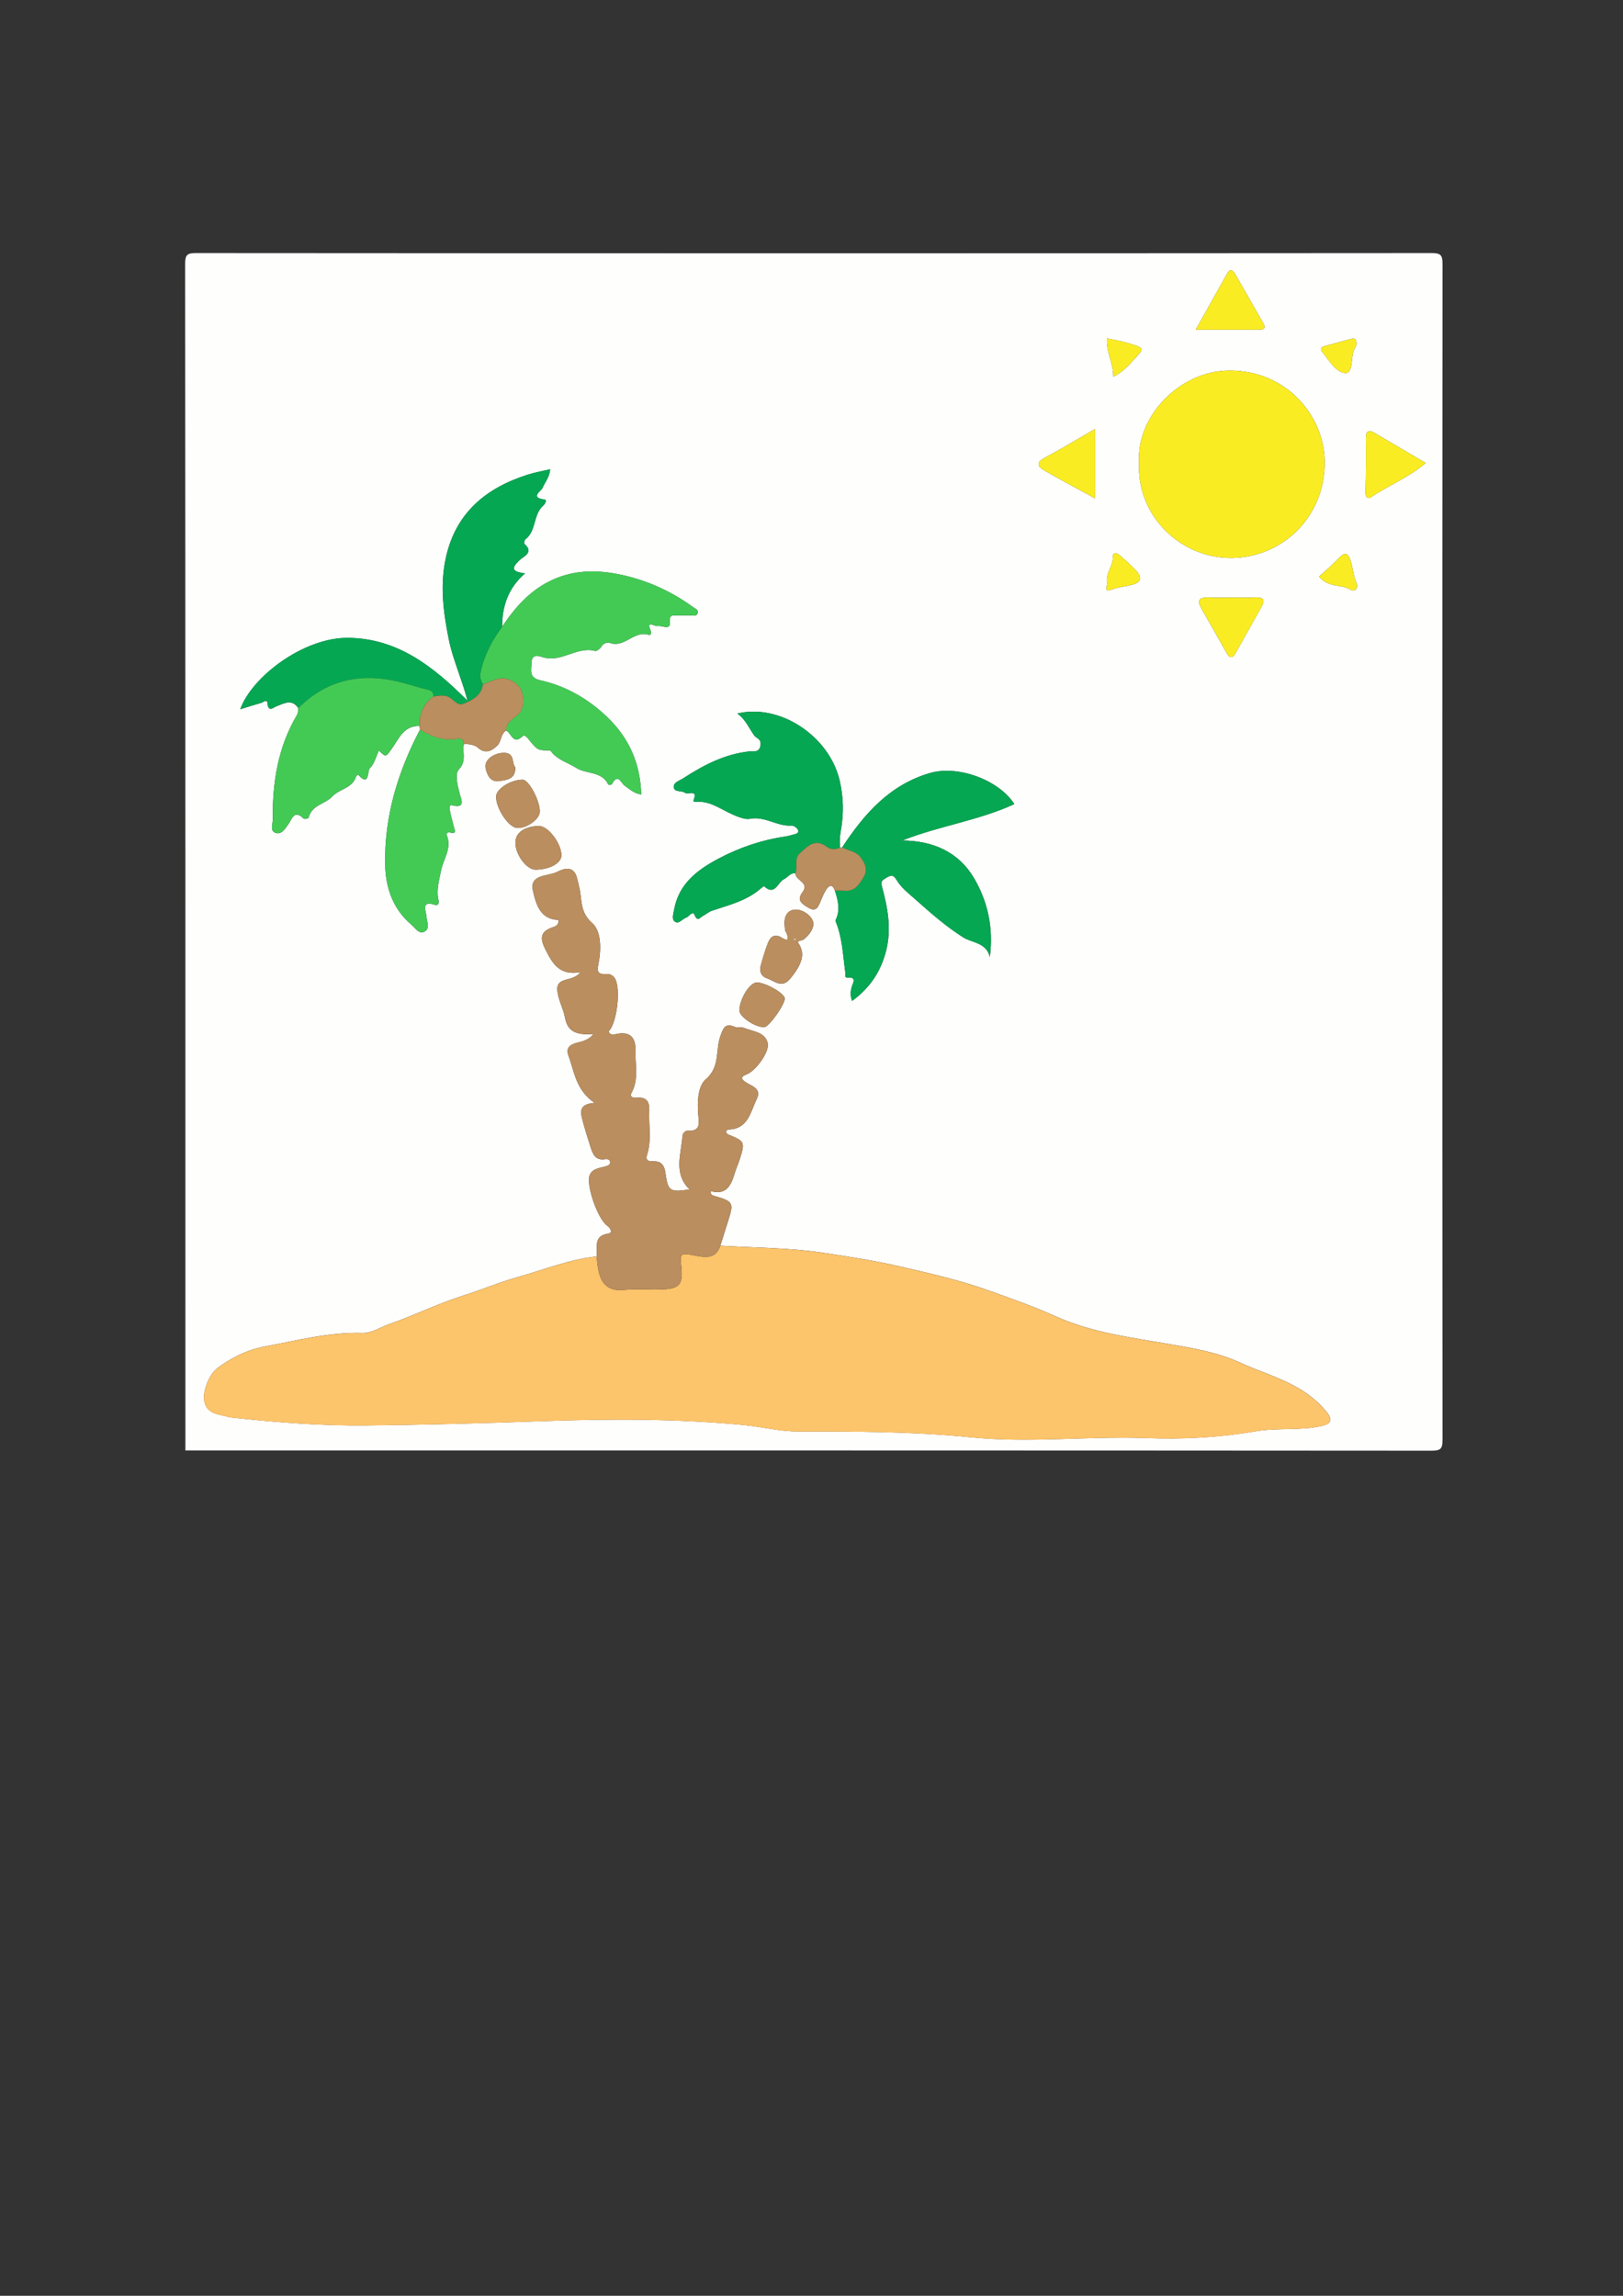 <?xml version="1.0" encoding="utf-8"?>
<!-- Generator: Adobe Illustrator 23.0.3, SVG Export Plug-In . SVG Version: 6.00 Build 0)  -->
<svg version="1.1" id="Calque_1" xmlns="http://www.w3.org/2000/svg" xmlns:xlink="http://www.w3.org/1999/xlink" x="0px" y="0px"
	 viewBox="0 0 595.28 841.89" style="enable-background:new 0 0 595.28 841.89;" xml:space="preserve">
<rect x="0" y="0" width="595.28" height="841.89" fill="#333333" stroke="none"/>
<style type="text/css">
	.st0{fill:#FEFEFD;}
	.st1{fill:#FCC46B;}
	.st2{fill:#BA8E5E;}
	.st3{fill:#FAEC23;}
	.st4{fill:#43CA55;}
	.st5{fill:#06A752;}
</style>
<g>
	<g>
		<path class="st0" d="M68,531.89c0-145,0.02-290-0.1-435c0-3.42,0.67-4.1,4.09-4.09c151,0.11,302,0.11,453,0
			c3.42,0,4.1,0.67,4.1,4.09c-0.11,143.67-0.11,287.33,0,431c0,3.42-0.67,4.1-4.09,4.1C372.67,531.88,220.33,531.89,68,531.89z
			 M154.06,267.52c-8.15,15.53-13.15,31.93-12.79,49.6c0.18,8.51,2.87,16.27,9.65,21.99c1.4,1.18,2.79,3.73,4.92,2.43
			c1.89-1.15,0.72-3.51,0.57-5.45c-0.16-2.06-2.15-6.02,3.19-4.25c1.09,0.36,1.46-0.76,1.26-1.57c-0.94-3.83,0.18-7.34,0.92-11.08
			c0.82-4.2,4.03-8.12,2.12-12.79c-0.28-0.68,0.24-1.37,1.06-1.14c2.74,0.78,1.76-0.95,1.48-2.15c-0.45-1.91-1.06-3.79-1.39-5.72
			c-0.12-0.71-0.64-2.43,0.96-2.04c5,1.24,3.03-2.58,2.64-4.06c-0.83-3.15-1.89-7.52-0.36-9.12c3.05-3.2,1.12-6.42,1.91-9.48
			c1.79,0.28,3.73,0.28,5.15,1.55c2.8,2.51,5.19,1,7.14-0.94c1.44-1.43,1.1-4.16,3.17-5.39c1.92,0.84,2.43,5.41,6.02,2.1
			c0.9-0.83,1.88,0.72,2.63,1.63c2.92,3.51,2.96,3.48,7.31,3.58c0.15,0,0.34,0.12,0.43,0.24c2.36,3.2,6.14,4.13,9.26,6.11
			c3.79,2.39,9.42,1.16,11.78,6.11c0.08,0.16,1.22,0.13,1.34-0.09c2.3-4.32,3.2-0.45,4.83,0.64c1.71,1.15,3.28,2.76,5.93,3.12
			c-0.32-11.43-4.5-20.81-12.65-28.55c-6.97-6.62-15.05-11.25-24.4-13.34c-4.2-0.94-3.26-3.6-3.2-6.36
			c0.08-3.74,3.13-2.39,4.33-2.04c6.71,1.96,12.32-4.1,18.95-2.36c0.63,0.16,1.92-0.8,2.35-1.55c0.87-1.52,2.31-1.64,3.44-1.29
			c5.25,1.61,8.66-4.78,13.9-3.05c0.63,0.21,1.15-0.59,0.82-1.34c-1.91-4.37,1.19-1.66,2.47-1.89c1.62-0.29,4.83,1.77,4.52-1.56
			c-0.24-2.58,0.84-2.27,2.22-2.33c1.83-0.08,3.66,0.03,5.49,0c0.92-0.02,2.16,0.45,2.46-0.93c0.27-1.22-0.84-1.5-1.65-2.09
			c-7.37-5.4-15.65-9.28-24.32-11.41c-8.94-2.19-18.21-2.77-27.27,1.37c-8.21,3.76-13.67,10.03-18.49,17.2
			c0.04-7.47,2.14-14.13,8.41-19.55c-5.43-0.69-4.79-2.18-1.94-4.94c1.26-1.22,5.42-2.73,1.67-5.88c-0.21-0.18,0.05-1.43,0.44-1.72
			c4.05-3.11,2.74-9.02,6.48-12.3c0.53-0.46,1.69-2.12,0.35-2.28c-5.36-0.64-0.96-3.3-0.62-4.13c0.86-2.14,2.59-3.93,2.83-6.94
			c-3.12,0.74-5.71,1.18-8.19,1.97c-15.33,4.88-26.4,13.91-30.06,30.44c-2.24,10.14-0.93,20.02,1.07,29.98
			c1.45,7.24,4.61,13.96,6.89,22.52c-12.9-12.93-25.86-22.86-43.74-23.08c-16.33-0.21-35.38,14.24-39.64,26.18
			c2.74-0.84,5.21-1.65,7.72-2.35c0.75-0.21,2.12-1.54,2.27,0.13c0.31,3.53,2.25,1.5,3.39,1.08c2.81-1.03,5.56-2.78,7.91,0.73
			c-0.13,0.8-0.03,1.74-0.42,2.39c-7.05,11.88-9.11,24.92-8.94,38.46c0.02,1.65-1.13,4.11,0.99,4.87c2.2,0.78,3.55-1.48,4.65-3.04
			c1.51-2.12,2.19-5.65,5.76-2.13c0.25,0.24,1.7-0.12,1.76-0.39c1.11-4.69,6.06-4.97,8.67-7.77c2.66-2.86,7.53-3.01,8.77-7.44
			c0.07-0.24,0.74-0.56,0.77-0.53c4.18,4.7,3.29-1.51,4.21-2.37c1.67-1.55,2.28-4.25,3.35-6.51c2.62,2.52,2.48,2.41,4.53-0.39
			c2.72-3.7,4.4-8.77,10.36-8.61C153.94,266.64,154,267.08,154.06,267.52z M308.13,310.86c-0.27-2.17-0.09-4.29,0.3-6.45
			c1.08-6.13,0.95-12.26-0.49-18.32c-3.88-16.25-21.96-28.2-37.5-24.43c3.05,2.15,4.26,5.38,6.23,8.08c0.8,1.09,2.53,1.13,2.29,3.41
			c-0.32,3.04-2.76,2.26-3.95,2.38c-9.18,0.95-17.01,5.07-24.52,9.95c-1.3,0.84-3.62,1.46-3.36,3.27c0.26,1.88,2.84,1.02,4.12,1.98
			c1.09,0.82,4.84-1.49,3.12,2.74c-0.27,0.67,0.94,0.56,1.54,0.54c4.32-0.14,7.75,2.22,11.39,4.01c2.44,1.19,5.83,2.62,7.57,2.27
			c5.66-1.15,10.1,2.79,15.33,2.46c0.47-0.03,1.03,0.16,1.41,0.44c0.49,0.37,1.09,0.89,1.19,1.43c0.14,0.7-0.53,1.11-1.24,1.27
			c-1.13,0.27-2.24,0.67-3.38,0.84c-8.73,1.28-16.98,4.06-24.75,8.19c-7.74,4.12-14.49,9.23-16.18,18.66
			c-0.27,1.48-0.91,3.42,0.15,4.29c1.52,1.26,2.84-0.89,4.3-1.38c1.07-0.36,2.34-2.73,3.05-0.98c1.1,2.72,1.98,0.94,2.98,0.43
			c1.16-0.59,2.17-1.55,3.38-1.96c6.28-2.12,12.81-3.64,17.97-8.2c0.36-0.32,1.09-0.85,1.18-0.77c4.03,3.69,4.99-1.55,7.3-2.61
			c1.4-0.64,2.28-2.39,4.2-2.17c-0.17,2.7,5.33,3.3,2.57,6.97c-2.24,2.99-0.2,4.27,2.13,5.65c3.01,1.78,3.65-0.41,4.53-2.42
			c0.59-1.36,1.14-2.75,1.91-4.01c1.13-1.84,2.38-2.42,3.33,0.2c1.17,3.6,2.07,7.2,0.22,10.86c-0.06,0.12,0.03,0.33,0.09,0.48
			c2.43,5.94,2.63,12.29,3.49,18.53c0.1,0.73-0.38,2.06,0.75,1.99c3.65-0.24,2.05,1.89,1.63,3.39c-0.44,1.58-0.63,3.08,0.12,5.19
			c6.7-4.91,10.56-10.89,12.48-18.42c2.04-8.05,0.58-15.78-1.5-23.46c-0.57-2.09-0.02-2.3,1.63-3.33c2.15-1.33,2.79-0.66,3.79,0.96
			c1.75,2.85,4.33,4.78,6.8,6.98c5.63,5.02,11.09,9.83,17.55,13.95c3.19,2.03,8.6,1.87,9.77,7.24c1.4-10.63-0.75-20.35-5.77-28.92
			c-5.62-9.57-15-13.78-26.36-13.84c13.61-5.39,28.05-7.31,41.12-13.36c-5.6-8.78-20.58-14.39-30.92-11.39
			c-14.79,4.29-24.18,15.01-32.23,27.28C308.63,310.82,308.38,310.85,308.13,310.86z M218.82,460.76
			c-9.89,1.01-19.08,4.79-28.54,7.43c-6.93,1.93-13.61,4.77-20.48,6.94c-9.27,2.94-17.99,7.28-27.18,10.48
			c-3.2,1.11-6.18,3.29-9.69,3.2c-12.29-0.35-24.05,2.77-35.96,4.99c-6.35,1.19-11.93,4-17.08,7.77c-3.36,2.46-5.9,9.18-4.81,12.91
			c1.24,4.19,5.21,4.1,8.47,5.08c0.47,0.14,0.98,0.21,1.47,0.27c16.37,1.78,32.81,3.06,49.27,2.89c21.29-0.21,42.57-0.77,63.86-1.55
			c24.91-0.91,49.88-0.98,74.8,1.42c6.61,0.64,13.02,2.35,19.77,2.34c21.11-0.02,42.27,0.01,63.28,2.14
			c21.63,2.19,43.19-0.52,64.81,0.3c13.2,0.5,26.61-0.24,39.76-2.5c7.91-1.36,15.97-0.19,23.85-1.87c3.64-0.78,4.7-2.1,2.09-5.31
			c-3.2-3.94-7.06-6.9-11.52-9.34c-6.46-3.54-13.5-5.61-20.13-8.66c-8.26-3.79-17.11-5.26-25.9-6.79
			c-14.07-2.46-28.25-4.13-41.52-10.09c-8.29-3.72-16.9-6.77-25.48-9.81c-10.22-3.62-20.78-6.01-31.35-8.46
			c-9.67-2.24-19.46-3.77-29.19-5.21c-12.26-1.8-24.8-1.76-37.22-2.52c0.95-3.01,1.88-6.02,2.84-9.02c2.16-6.77,1.92-7.21-4.92-9.21
			c-0.62-0.18-1.66-0.31-1.37-1.79c5.44,1.56,7.33-1.9,8.62-6.23c0.52-1.75,1.29-3.43,1.85-5.17c2.15-6.66,2.02-6.88-4.34-9.45
			c-0.32-0.13-0.45-0.72-0.66-1.1c0.4-0.29,0.65-0.63,0.9-0.63c7.31-0.14,8.15-6.5,10.44-11.19c1.99-4.07-2.16-4.74-4.39-6.4
			c-1.84-1.36-0.87-2.05,0.7-2.64c3.3-1.24,8.48-8.3,7.71-11.45c-1.02-4.19-5.43-4.23-8.65-5.58c-1-0.42-2.4,0.07-3.38-0.37
			c-3.71-1.66-4.36,0.68-5.35,3.44c-1.86,5.16,0.05,11.17-5.38,15.8c-2.83,2.41-3.12,8.31-2.73,12.85c0.28,3.26,1.01,6.2-3.88,5.99
			c-0.97-0.04-1.83,0.92-1.91,2.03c-0.48,6.66-3.39,13.63,2.61,19.49c-7.25,1.06-7.88,0.68-8.84-6c-0.38-2.66-1.34-4.4-4.34-4.32
			c-1.61,0.04-3.15-0.07-2.38-2.46c1.67-5.2,0.57-10.55,0.78-15.83c0.12-2.97-0.47-5.32-4.34-5.04c-0.95,0.07-3.2,0.17-2.05-2.01
			c2.59-4.9,1.18-10.1,1.35-15.15c0.15-4.57-1.73-7.31-6.96-6.19c-0.95,0.2-2.37,0.61-2.91-0.96c3.09-2.92,4.54-15.79,2.34-19.38
			c-0.84-1.37-2.04-1.75-3.36-1.66c-2.78,0.18-3.32-0.77-2.75-3.5c1.11-5.35,1.17-12.2-2.27-15.22c-4.56-4.01-3.64-8.35-4.64-12.73
			c-0.29-1.3-0.6-2.59-0.94-3.88c-1.21-4.61-4.94-3.3-7.22-2.14c-3.38,1.72-10.29,0.79-8.91,6.92c1.04,4.58,2.54,10.63,9.39,10.7
			c0.15,1.99-1.26,2.42-2.19,2.73c-5.09,1.7-4.43,4.62-2.44,8.5c2.51,4.88,5.07,9.31,12.7,7.94c-2.95,3.82-8.85,1.51-8.52,6.56
			c0.23,3.44,2.18,6.69,2.79,10.02c1.07,5.89,4.99,6.43,10.51,6.11c-2.32,2.7-4.83,2.74-6.82,3.41c-2.61,0.87-3.18,2.38-2.4,4.49
			c2.19,5.91,2.7,12.69,9.61,17.36c-6.22,0.4-5.15,3.76-4.29,6.92c0.87,3.21,1.86,6.38,2.88,9.55c0.8,2.49,1.86,4.7,5.18,4.17
			c0.78-0.13,1.81-0.02,1.92,1.06c0.1,1.02-0.81,1.29-1.61,1.54c-2.16,0.69-4.8,0.7-5.87,3.18c-1.5,3.45,2.9,16.16,6.35,18.57
			c1.32,0.92,2.15,2.67,0.48,2.92C217.38,453.2,219.3,457.5,218.82,460.76z M417.76,169.58c-0.85,20.37,15.98,35.27,34.13,35.02
			c18.2-0.25,33.64-14.59,33.98-34.36c0.3-17.55-14-34.44-34.94-34.36C432.71,135.95,416.76,152.64,417.76,169.58z M451.73,219.14
			c-2.81,0-5.63,0.12-8.44-0.03c-3.43-0.19-4.31,1.06-2.62,4.05c3.06,5.41,6.18,10.79,9.18,16.23c1.26,2.28,2.3,1.97,3.41-0.01
			c3.13-5.57,6.22-11.17,9.36-16.73c1.67-2.96,0.53-3.73-2.46-3.55C457.37,219.27,454.55,219.13,451.73,219.14z M292.64,345.61
			c0.35-0.98,1.43-0.59,2.01-1.02c2.35-1.77,4.39-4.71,3.43-7.01c-1.03-2.47-4.7-4.65-7.41-3.86c-3.15,0.91-3.27,4.53-2.62,7.64
			c0.06,0.31,0.34,0.57,0.46,0.88c0.86,2.31,0.52,3.08-1.89,1.56c-2.55-1.61-4.11-0.19-4.99,2.08c-1.01,2.62-1.82,5.33-2.57,8.04
			c-0.6,2.17,0.02,4.1,2.27,4.85c2.73,0.92,5.4,3.82,8.44,0.2C294.47,353.34,295.43,349.43,292.64,345.61z M522.92,169.78
			c-6.5-3.81-12.61-7.4-18.72-10.98c-2.34-1.37-3.23-0.65-3.21,2.01c0.05,6.49,0.06,12.99-0.14,19.48
			c-0.06,1.87,0.62,2.97,2.09,1.98C509.31,177.97,516.65,175.14,522.92,169.78z M438.56,120.9c8.33,0,15.63,0,22.93,0
			c1.79,0,3.08-0.24,1.76-2.52c-3.45-5.96-6.81-11.97-10.25-17.93c-0.77-1.33-1.79-2.12-2.86-0.22
			C446.45,106.8,442.78,113.37,438.56,120.9z M401.67,157.3c-6.65,3.83-12.55,7.4-18.63,10.65c-3.27,1.75-2.27,3.27-0.04,4.55
			c6,3.45,12.13,6.69,18.67,10.27C401.67,174.3,401.67,166.27,401.67,157.3z M191.7,285.91c-4.27-0.02-9.61,3.31-9.73,6.06
			c-0.2,4.31,4.54,11.49,7.69,11.65c3.56,0.19,8.22-3.15,8.32-5.95C198.11,293.71,193.95,285.92,191.7,285.91z M196.56,318.93
			c5.26-0.11,9.44-2.5,9.36-5.35c-0.13-4.54-4.99-10.79-8.33-10.69c-5.27,0.15-8.52,2.47-8.55,6.08
			C189.02,313.47,193.19,319,196.56,318.93z M287.83,366.15c-0.06-1.89-7.1-5.91-10.27-5.87c-2.59,0.04-6.29,6-6.38,10.25
			c-0.04,2.32,5.93,6.32,9.17,6.13C282.08,376.56,287.9,368.38,287.83,366.15z M406.01,213.66c0.33,0.8-1.5,3.84,1.83,2.52
			c2.22-0.88,4.44-1.05,6.67-1.56c4.23-0.97,4.74-2.77,1.79-5.8c-1.8-1.85-3.72-3.59-5.69-5.26c-1-0.85-2.5-1.09-2.44,0.71
			C408.29,207.56,405.53,210.02,406.01,213.66z M483.83,211.43c3.38,4.17,7.99,2.72,11.43,4.76c1.83,1.08,3.02-0.73,2.29-2.33
			c-1.21-2.63-1.32-5.46-2.15-8.13c-0.86-2.8-2.07-3.54-4.38-1.02C488.82,207.08,486.29,209.15,483.83,211.43z M497.49,126.51
			c0.1-1.68-0.2-2.69-1.89-2.24c-3.28,0.88-6.55,1.8-9.83,2.67c-1.35,0.35-1.59,1.17-0.8,2.13c2.47,3.02,4.84,7.36,8.38,7.73
			c2.67,0.28,2.25-4.68,2.92-7.44C496.53,128.27,497.16,127.27,497.49,126.51z M408.31,138.17c4.31-2.13,6.8-5.53,9.58-8.54
			c1.33-1.45,0.96-2.17-1.21-2.9c-3.42-1.17-6.86-1.96-10.66-2.62C405.6,128.99,408.41,133.12,408.31,138.17z M189,281.41
			c-1.37-1.53-0.07-5.36-4.15-5.34c-3.85,0.02-7.36,2.72-6.75,5.57c0.54,2.56,1.82,5.33,5.05,4.79
			C185.64,286,189.1,285.91,189,281.41z"/>
		<path class="st1" d="M264.19,456.84c12.42,0.75,24.95,0.71,37.22,2.52c9.73,1.43,19.52,2.97,29.19,5.21
			c10.57,2.45,21.13,4.84,31.35,8.46c8.58,3.04,17.19,6.08,25.48,9.81c13.27,5.96,27.45,7.63,41.52,10.09
			c8.79,1.54,17.64,3,25.9,6.79c6.63,3.05,13.68,5.12,20.13,8.66c4.46,2.44,8.32,5.4,11.52,9.34c2.6,3.21,1.54,4.53-2.09,5.31
			c-7.87,1.68-15.93,0.51-23.85,1.87c-13.15,2.27-26.56,3.01-39.76,2.5c-21.62-0.83-43.18,1.88-64.81-0.3
			c-21.01-2.12-42.17-2.16-63.28-2.14c-6.75,0.01-13.16-1.7-19.77-2.34c-24.91-2.4-49.88-2.33-74.8-1.42
			c-21.29,0.78-42.57,1.33-63.86,1.55c-16.46,0.17-32.89-1.11-49.27-2.89c-0.49-0.05-1-0.12-1.47-0.27
			c-3.25-0.98-7.23-0.89-8.47-5.08c-1.1-3.72,1.45-10.44,4.81-12.91c5.14-3.77,10.73-6.59,17.08-7.77
			c11.91-2.22,23.68-5.34,35.96-4.99c3.51,0.1,6.49-2.08,9.69-3.2c9.18-3.2,17.91-7.54,27.18-10.48c6.87-2.18,13.55-5.01,20.48-6.94
			c9.46-2.64,18.65-6.42,28.54-7.43c0.21,1.64,0.34,3.3,0.66,4.92c0.99,5.08,3.57,7.86,9.3,7.31c4.79-0.46,9.66,0.03,14.48-0.2
			c5.94-0.28,7.25-1.96,6.67-7.83c-0.55-5.62-0.54-5.65,5.3-4.5C259.04,461.22,262.62,461.55,264.19,456.84z"/>
		<path class="st2" d="M264.19,456.84c-1.57,4.71-5.16,4.39-8.97,3.64c-5.84-1.15-5.84-1.11-5.3,4.5c0.57,5.87-0.73,7.54-6.67,7.83
			c-4.82,0.23-9.69-0.26-14.48,0.2c-5.73,0.55-8.3-2.24-9.3-7.31c-0.32-1.62-0.44-3.28-0.66-4.92c0.49-3.26-1.44-7.56,4.33-8.43
			c1.67-0.25,0.83-2-0.48-2.92c-3.44-2.41-7.84-15.12-6.35-18.57c1.08-2.48,3.71-2.49,5.87-3.18c0.8-0.25,1.72-0.52,1.61-1.54
			c-0.11-1.08-1.14-1.18-1.92-1.06c-3.32,0.53-4.38-1.68-5.18-4.17c-1.01-3.17-2.01-6.34-2.88-9.55c-0.86-3.16-1.93-6.52,4.29-6.92
			c-6.91-4.67-7.42-11.45-9.61-17.36c-0.78-2.11-0.21-3.61,2.4-4.49c1.99-0.67,4.5-0.71,6.82-3.41c-5.52,0.32-9.44-0.22-10.51-6.11
			c-0.61-3.33-2.56-6.58-2.79-10.02c-0.34-5.05,5.56-2.74,8.52-6.56c-7.63,1.38-10.19-3.05-12.7-7.94c-2-3.88-2.66-6.8,2.44-8.5
			c0.93-0.31,2.34-0.74,2.19-2.73c-6.85-0.07-8.35-6.12-9.39-10.7c-1.39-6.13,5.53-5.2,8.91-6.92c2.28-1.16,6-2.48,7.22,2.14
			c0.34,1.29,0.65,2.58,0.94,3.88c0.99,4.38,0.07,8.73,4.64,12.73c3.44,3.02,3.38,9.87,2.27,15.22c-0.57,2.73-0.03,3.68,2.75,3.5
			c1.32-0.09,2.52,0.29,3.36,1.66c2.2,3.59,0.75,16.46-2.34,19.38c0.54,1.57,1.95,1.16,2.91,0.96c5.23-1.12,7.11,1.62,6.96,6.19
			c-0.17,5.06,1.24,10.26-1.35,15.15c-1.15,2.18,1.1,2.08,2.05,2.01c3.87-0.28,4.46,2.07,4.34,5.04
			c-0.22,5.28,0.88,10.63-0.78,15.83c-0.77,2.39,0.77,2.5,2.38,2.46c3.01-0.08,3.96,1.66,4.34,4.32c0.97,6.69,1.59,7.06,8.84,6
			c-6-5.86-3.09-12.83-2.61-19.49c0.08-1.11,0.94-2.07,1.91-2.03c4.88,0.21,4.16-2.73,3.88-5.99c-0.39-4.55-0.1-10.44,2.73-12.85
			c5.43-4.63,3.53-10.64,5.38-15.8c0.99-2.76,1.64-5.1,5.35-3.44c0.98,0.44,2.38-0.05,3.38,0.37c3.22,1.35,7.62,1.39,8.65,5.58
			c0.77,3.14-4.41,10.21-7.71,11.45c-1.58,0.59-2.54,1.28-0.7,2.64c2.23,1.66,6.38,2.33,4.39,6.4c-2.29,4.69-3.13,11.05-10.44,11.19
			c-0.25,0-0.5,0.34-0.9,0.63c0.22,0.37,0.34,0.97,0.66,1.1c6.36,2.57,6.49,2.8,4.34,9.45c-0.56,1.74-1.33,3.42-1.85,5.17
			c-1.29,4.33-3.17,7.79-8.62,6.23c-0.29,1.48,0.75,1.61,1.37,1.79c6.83,2,7.08,2.44,4.92,9.21
			C266.08,450.82,265.14,453.83,264.19,456.84z"/>
		<path class="st3" d="M417.76,169.58c-1-16.94,14.95-33.64,33.17-33.7c20.94-0.07,35.23,16.82,34.94,34.36
			c-0.34,19.77-15.78,34.1-33.98,34.36C433.74,204.85,416.92,189.96,417.76,169.58z"/>
		<path class="st4" d="M184.16,229.81c4.82-7.17,10.27-13.44,18.49-17.2c9.06-4.15,18.34-3.57,27.27-1.37
			c8.67,2.13,16.95,6.01,24.32,11.41c0.82,0.6,1.92,0.87,1.65,2.09c-0.3,1.37-1.54,0.91-2.46,0.93c-1.83,0.03-3.66-0.08-5.49,0
			c-1.38,0.06-2.46-0.25-2.22,2.33c0.31,3.34-2.9,1.27-4.52,1.56c-1.28,0.23-4.38-2.48-2.47,1.89c0.33,0.76-0.19,1.55-0.82,1.34
			c-5.24-1.73-8.65,4.66-13.9,3.05c-1.13-0.35-2.57-0.23-3.44,1.29c-0.43,0.75-1.72,1.72-2.35,1.55
			c-6.63-1.73-12.24,4.32-18.95,2.36c-1.2-0.35-4.25-1.7-4.33,2.04c-0.06,2.76-0.99,5.43,3.2,6.36c9.35,2.09,17.43,6.71,24.4,13.34
			c8.15,7.74,12.33,17.12,12.65,28.55c-2.65-0.36-4.21-1.97-5.93-3.12c-1.63-1.09-2.52-4.96-4.83-0.64
			c-0.12,0.22-1.26,0.26-1.34,0.09c-2.36-4.95-7.99-3.71-11.78-6.11c-3.12-1.97-6.91-2.9-9.26-6.11c-0.09-0.12-0.28-0.24-0.43-0.24
			c-4.36-0.1-4.39-0.07-7.31-3.58c-0.76-0.91-1.73-2.46-2.63-1.63c-3.59,3.31-4.1-1.25-6.02-2.1c-0.05-2.46,1.52-3.69,3.37-5
			c2.88-2.04,3.34-5.24,2.61-8.42c-0.61-2.68-2.68-4.53-5.23-5.38c-3.35-1.12-6.26,0.85-9.29,1.88c-0.9-1.44-1.19-2.89-0.82-4.64
			C177.61,240.18,180.49,234.82,184.16,229.81z"/>
		<path class="st5" d="M184.16,229.81c-3.66,5.01-6.55,10.37-7.85,16.53c-0.37,1.75-0.08,3.21,0.82,4.64
			c-0.62,4.11-3.88,5.74-7.11,7.09c-2.23,0.93-3.54-1.48-5.26-2.39c-1.88-0.98-3.8-0.53-5.73-0.29c0-1.6-0.84-2.21-2.39-2.55
			c-2.89-0.62-5.71-1.58-8.57-2.37c-14.56-4-27.64-1.75-38.65,9.19c-2.35-3.51-5.09-1.76-7.91-0.73c-1.14,0.42-3.08,2.45-3.39-1.08
			c-0.15-1.67-1.52-0.34-2.27-0.13c-2.51,0.7-4.99,1.51-7.72,2.35c4.26-11.94,23.31-26.38,39.64-26.18
			c17.88,0.23,30.84,10.15,43.74,23.08c-2.29-8.56-5.44-15.28-6.89-22.52c-2-9.96-3.31-19.84-1.07-29.98
			c3.65-16.53,14.73-25.56,30.06-30.44c2.48-0.79,5.07-1.23,8.19-1.97c-0.24,3.01-1.97,4.8-2.83,6.94
			c-0.33,0.83-4.74,3.49,0.62,4.13c1.34,0.16,0.17,1.82-0.35,2.28c-3.74,3.28-2.43,9.19-6.48,12.3c-0.39,0.3-0.65,1.55-0.44,1.72
			c3.74,3.15-0.41,4.66-1.67,5.88c-2.85,2.76-3.5,4.26,1.94,4.94C186.3,215.68,184.2,222.34,184.16,229.81z"/>
		<path class="st5" d="M308.87,310.76c8.06-12.27,17.44-22.99,32.23-27.28c10.34-3,25.31,2.61,30.92,11.39
			c-13.07,6.05-27.51,7.97-41.12,13.36c11.36,0.06,20.74,4.27,26.36,13.84c5.03,8.56,7.18,18.29,5.77,28.92
			c-1.17-5.38-6.58-5.21-9.77-7.24c-6.46-4.12-11.92-8.93-17.55-13.95c-2.47-2.2-5.05-4.13-6.8-6.98c-1-1.62-1.64-2.3-3.79-0.96
			c-1.65,1.03-2.2,1.23-1.63,3.33c2.08,7.68,3.55,15.41,1.5,23.46c-1.91,7.54-5.78,13.52-12.48,18.42
			c-0.75-2.12-0.57-3.61-0.12-5.19c0.42-1.5,2.02-3.64-1.63-3.39c-1.13,0.08-0.65-1.26-0.75-1.99c-0.86-6.23-1.06-12.59-3.49-18.53
			c-0.06-0.15-0.15-0.37-0.09-0.48c1.85-3.66,0.95-7.27-0.22-10.86c1.16,0.01,2.32-0.07,3.47,0.03c3.81,0.34,5.4-2.18,7.08-4.99
			c1.73-2.9,0.4-5.22-1.11-7.29C314.07,312.23,311.17,311.92,308.87,310.76z"/>
		<path class="st5" d="M291.75,320.23c-1.92-0.22-2.8,1.52-4.2,2.17c-2.31,1.06-3.28,6.31-7.3,2.61c-0.09-0.08-0.82,0.45-1.18,0.77
			c-5.16,4.56-11.69,6.08-17.97,8.2c-1.21,0.41-2.22,1.37-3.38,1.96c-1,0.51-1.88,2.29-2.98-0.43c-0.71-1.75-1.98,0.62-3.05,0.98
			c-1.47,0.49-2.78,2.63-4.3,1.38c-1.05-0.87-0.41-2.81-0.15-4.29c1.7-9.43,8.44-14.54,16.18-18.66c7.76-4.13,16.02-6.91,24.75-8.19
			c1.14-0.17,2.25-0.57,3.38-0.84c0.71-0.17,1.37-0.57,1.24-1.27c-0.11-0.54-0.7-1.06-1.19-1.43c-0.37-0.28-0.94-0.47-1.41-0.44
			c-5.23,0.33-9.68-3.61-15.33-2.46c-1.74,0.35-5.14-1.07-7.57-2.27c-3.64-1.79-7.07-4.15-11.39-4.01c-0.6,0.02-1.81,0.13-1.54-0.54
			c1.72-4.22-2.03-1.92-3.12-2.74c-1.28-0.96-3.86-0.1-4.12-1.98c-0.25-1.81,2.07-2.43,3.36-3.27c7.52-4.88,15.34-9.01,24.52-9.95
			c1.2-0.12,3.63,0.66,3.95-2.38c0.24-2.28-1.49-2.31-2.29-3.41c-1.97-2.7-3.18-5.93-6.23-8.08c15.54-3.77,33.63,8.18,37.5,24.43
			c1.45,6.06,1.58,12.19,0.49,18.32c-0.38,2.15-0.56,4.28-0.3,6.45c-1.62,0.71-3.57,0.67-4.72-0.22c-4.42-3.42-7.08-0.43-10.01,2.23
			C291.07,314.98,292.65,317.86,291.75,320.23z"/>
		<path class="st4" d="M109.41,259.66c11.01-10.94,24.09-13.18,38.65-9.19c2.86,0.78,5.68,1.74,8.57,2.37
			c1.56,0.34,2.39,0.94,2.39,2.54c-3.73,2.65-5.32,6.31-5.15,10.81c-5.96-0.16-7.64,4.91-10.36,8.61c-2.05,2.8-1.91,2.9-4.53,0.39
			c-1.07,2.26-1.68,4.96-3.35,6.51c-0.93,0.86-0.03,7.08-4.21,2.37c-0.03-0.03-0.7,0.29-0.77,0.53c-1.24,4.42-6.1,4.58-8.77,7.44
			c-2.61,2.8-7.57,3.09-8.67,7.77c-0.06,0.27-1.52,0.64-1.76,0.39c-3.57-3.53-4.25,0.01-5.76,2.13c-1.11,1.55-2.46,3.82-4.65,3.04
			c-2.12-0.75-0.97-3.21-0.99-4.87c-0.17-13.54,1.89-26.58,8.94-38.46C109.37,261.4,109.28,260.46,109.41,259.66z"/>
		<path class="st4" d="M170.2,272.68c-0.79,3.06,1.14,6.29-1.91,9.48c-1.53,1.6-0.48,5.97,0.36,9.12c0.39,1.48,2.36,5.3-2.64,4.06
			c-1.59-0.39-1.07,1.33-0.96,2.04c0.33,1.93,0.94,3.81,1.39,5.72c0.28,1.2,1.26,2.93-1.48,2.15c-0.81-0.23-1.33,0.46-1.06,1.14
			c1.91,4.68-1.3,8.6-2.12,12.79c-0.74,3.74-1.86,7.25-0.92,11.08c0.2,0.82-0.17,1.93-1.26,1.57c-5.34-1.76-3.35,2.2-3.19,4.25
			c0.15,1.94,1.32,4.3-0.57,5.45c-2.13,1.3-3.52-1.25-4.92-2.43c-6.78-5.72-9.48-13.48-9.65-21.99
			c-0.36-17.67,4.64-34.07,12.79-49.6c4.37,2.68,8.93,4.43,14.22,3.28C169.42,270.55,169.96,271.63,170.2,272.68z"/>
		<path class="st2" d="M170.2,272.68c-0.24-1.05-0.77-2.13-1.92-1.87c-5.29,1.16-9.85-0.59-14.22-3.28
			c-0.06-0.44-0.12-0.89-0.18-1.33c-0.17-4.5,1.42-8.17,5.15-10.81c1.93-0.23,3.85-0.69,5.73,0.29c1.72,0.9,3.03,3.31,5.26,2.39
			c3.24-1.35,6.5-2.98,7.11-7.09c3.02-1.03,5.94-3,9.29-1.88c2.55,0.85,4.61,2.7,5.23,5.38c0.72,3.18,0.27,6.37-2.61,8.42
			c-1.85,1.31-3.42,2.54-3.37,5c-2.08,1.23-1.74,3.96-3.17,5.39c-1.95,1.94-4.33,3.45-7.14,0.94
			C173.93,272.95,171.99,272.96,170.2,272.68z"/>
		<path class="st2" d="M291.75,320.23c0.91-2.37-0.68-5.25,1.65-7.36c2.94-2.66,5.6-5.65,10.01-2.23c1.15,0.89,3.11,0.93,4.72,0.22
			c0.25-0.01,0.49-0.04,0.73-0.1c2.3,1.16,5.2,1.47,6.78,3.61c1.51,2.07,2.84,4.39,1.11,7.29c-1.67,2.81-3.27,5.34-7.08,4.99
			c-1.15-0.1-2.31-0.03-3.47-0.03c-0.95-2.63-2.19-2.05-3.33-0.21c-0.77,1.25-1.31,2.65-1.91,4.01c-0.88,2.01-1.52,4.2-4.53,2.42
			c-2.32-1.38-4.37-2.66-2.13-5.65C297.08,323.52,291.58,322.93,291.75,320.23z"/>
		<path class="st3" d="M451.73,219.14c2.81-0.01,5.63,0.13,8.44-0.04c2.99-0.18,4.13,0.59,2.46,3.55
			c-3.14,5.57-6.24,11.16-9.36,16.73c-1.11,1.99-2.15,2.3-3.41,0.01c-3-5.44-6.12-10.82-9.18-16.23c-1.69-2.99-0.81-4.24,2.62-4.05
			C446.1,219.27,448.92,219.14,451.73,219.14z"/>
		<path class="st2" d="M292.64,345.61c2.79,3.82,1.83,7.73-2.88,13.34c-3.04,3.62-5.7,0.72-8.44-0.2c-2.25-0.76-2.86-2.68-2.27-4.85
			c0.75-2.71,1.56-5.42,2.57-8.04c0.88-2.27,2.44-3.69,4.99-2.08c2.41,1.52,2.75,0.75,1.89-1.56c-0.11-0.31-0.39-0.57-0.46-0.88
			c-0.65-3.11-0.52-6.73,2.62-7.64c2.7-0.79,6.37,1.39,7.41,3.86c0.96,2.3-1.08,5.25-3.43,7.01
			C294.07,345.02,292.99,344.62,292.64,345.61z M291.84,344.51c-0.1-0.11-0.2-0.31-0.31-0.32c-0.11-0.01-0.24,0.17-0.36,0.26
			c0.16,0.12,0.32,0.24,0.48,0.36C291.71,344.71,291.78,344.61,291.84,344.51z"/>
		<path class="st3" d="M522.92,169.78c-6.27,5.36-13.6,8.18-19.98,12.5c-1.46,0.99-2.14-0.11-2.09-1.98
			c0.2-6.49,0.19-12.99,0.14-19.48c-0.02-2.66,0.86-3.38,3.21-2.01C510.31,162.39,516.42,165.97,522.92,169.78z"/>
		<path class="st3" d="M438.56,120.9c4.22-7.53,7.89-14.1,11.58-20.67c1.07-1.91,2.09-1.12,2.86,0.22
			c3.44,5.96,6.8,11.97,10.25,17.93c1.32,2.28,0.03,2.52-1.76,2.52C454.19,120.9,446.89,120.9,438.56,120.9z"/>
		<path class="st3" d="M401.67,157.3c0,8.97,0,17,0,25.47c-6.54-3.58-12.67-6.81-18.67-10.27c-2.23-1.28-3.23-2.8,0.04-4.55
			C389.12,164.7,395.02,161.13,401.67,157.3z"/>
		<path class="st2" d="M191.7,285.91c2.26,0.01,6.41,7.8,6.27,11.76c-0.1,2.8-4.76,6.14-8.32,5.95c-3.15-0.17-7.89-7.35-7.69-11.65
			C182.09,289.22,187.42,285.9,191.7,285.91z"/>
		<path class="st2" d="M196.56,318.93c-3.37,0.07-7.54-5.46-7.51-9.96c0.02-3.61,3.28-5.93,8.55-6.08c3.34-0.1,8.2,6.15,8.33,10.69
			C206,316.43,201.82,318.82,196.56,318.93z"/>
		<path class="st2" d="M287.83,366.15c0.07,2.22-5.75,10.41-7.47,10.51c-3.23,0.19-9.21-3.81-9.17-6.13
			c0.08-4.25,3.79-10.21,6.38-10.25C280.73,360.24,287.77,364.26,287.83,366.15z"/>
		<path class="st3" d="M406.01,213.66c-0.49-3.64,2.28-6.11,2.16-9.4c-0.06-1.8,1.44-1.56,2.44-0.71c1.97,1.67,3.89,3.41,5.69,5.26
			c2.95,3.03,2.44,4.83-1.79,5.8c-2.22,0.51-4.45,0.68-6.67,1.56C404.52,217.5,406.34,214.46,406.01,213.66z"/>
		<path class="st3" d="M483.83,211.43c2.47-2.28,5-4.35,7.18-6.73c2.31-2.52,3.52-1.78,4.38,1.02c0.83,2.67,0.94,5.5,2.15,8.13
			c0.73,1.6-0.46,3.41-2.29,2.33C491.81,214.15,487.21,215.6,483.83,211.43z"/>
		<path class="st3" d="M497.49,126.51c-0.34,0.77-0.97,1.77-1.23,2.86c-0.66,2.76-0.25,7.71-2.92,7.44
			c-3.54-0.37-5.91-4.71-8.38-7.73c-0.79-0.96-0.55-1.78,0.8-2.13c3.28-0.87,6.55-1.79,9.83-2.67
			C497.3,123.81,497.59,124.82,497.49,126.51z"/>
		<path class="st3" d="M408.31,138.17c0.1-5.06-2.71-9.19-2.29-14.07c3.81,0.66,7.24,1.46,10.66,2.62c2.16,0.74,2.54,1.46,1.21,2.9
			C415.11,132.65,412.62,136.05,408.31,138.17z"/>
		<path class="st2" d="M189,281.41c0.1,4.5-3.36,4.59-5.86,5.01c-3.23,0.54-4.51-2.22-5.05-4.79c-0.6-2.85,2.9-5.55,6.75-5.57
			C188.93,276.05,187.62,279.88,189,281.41z"/>
		<path class="st0" d="M291.84,344.51c-0.06,0.1-0.13,0.2-0.19,0.3c-0.16-0.12-0.32-0.24-0.48-0.36c0.12-0.09,0.25-0.27,0.36-0.26
			C291.64,344.2,291.74,344.4,291.84,344.51z"/>
	</g>
</g>
</svg>
